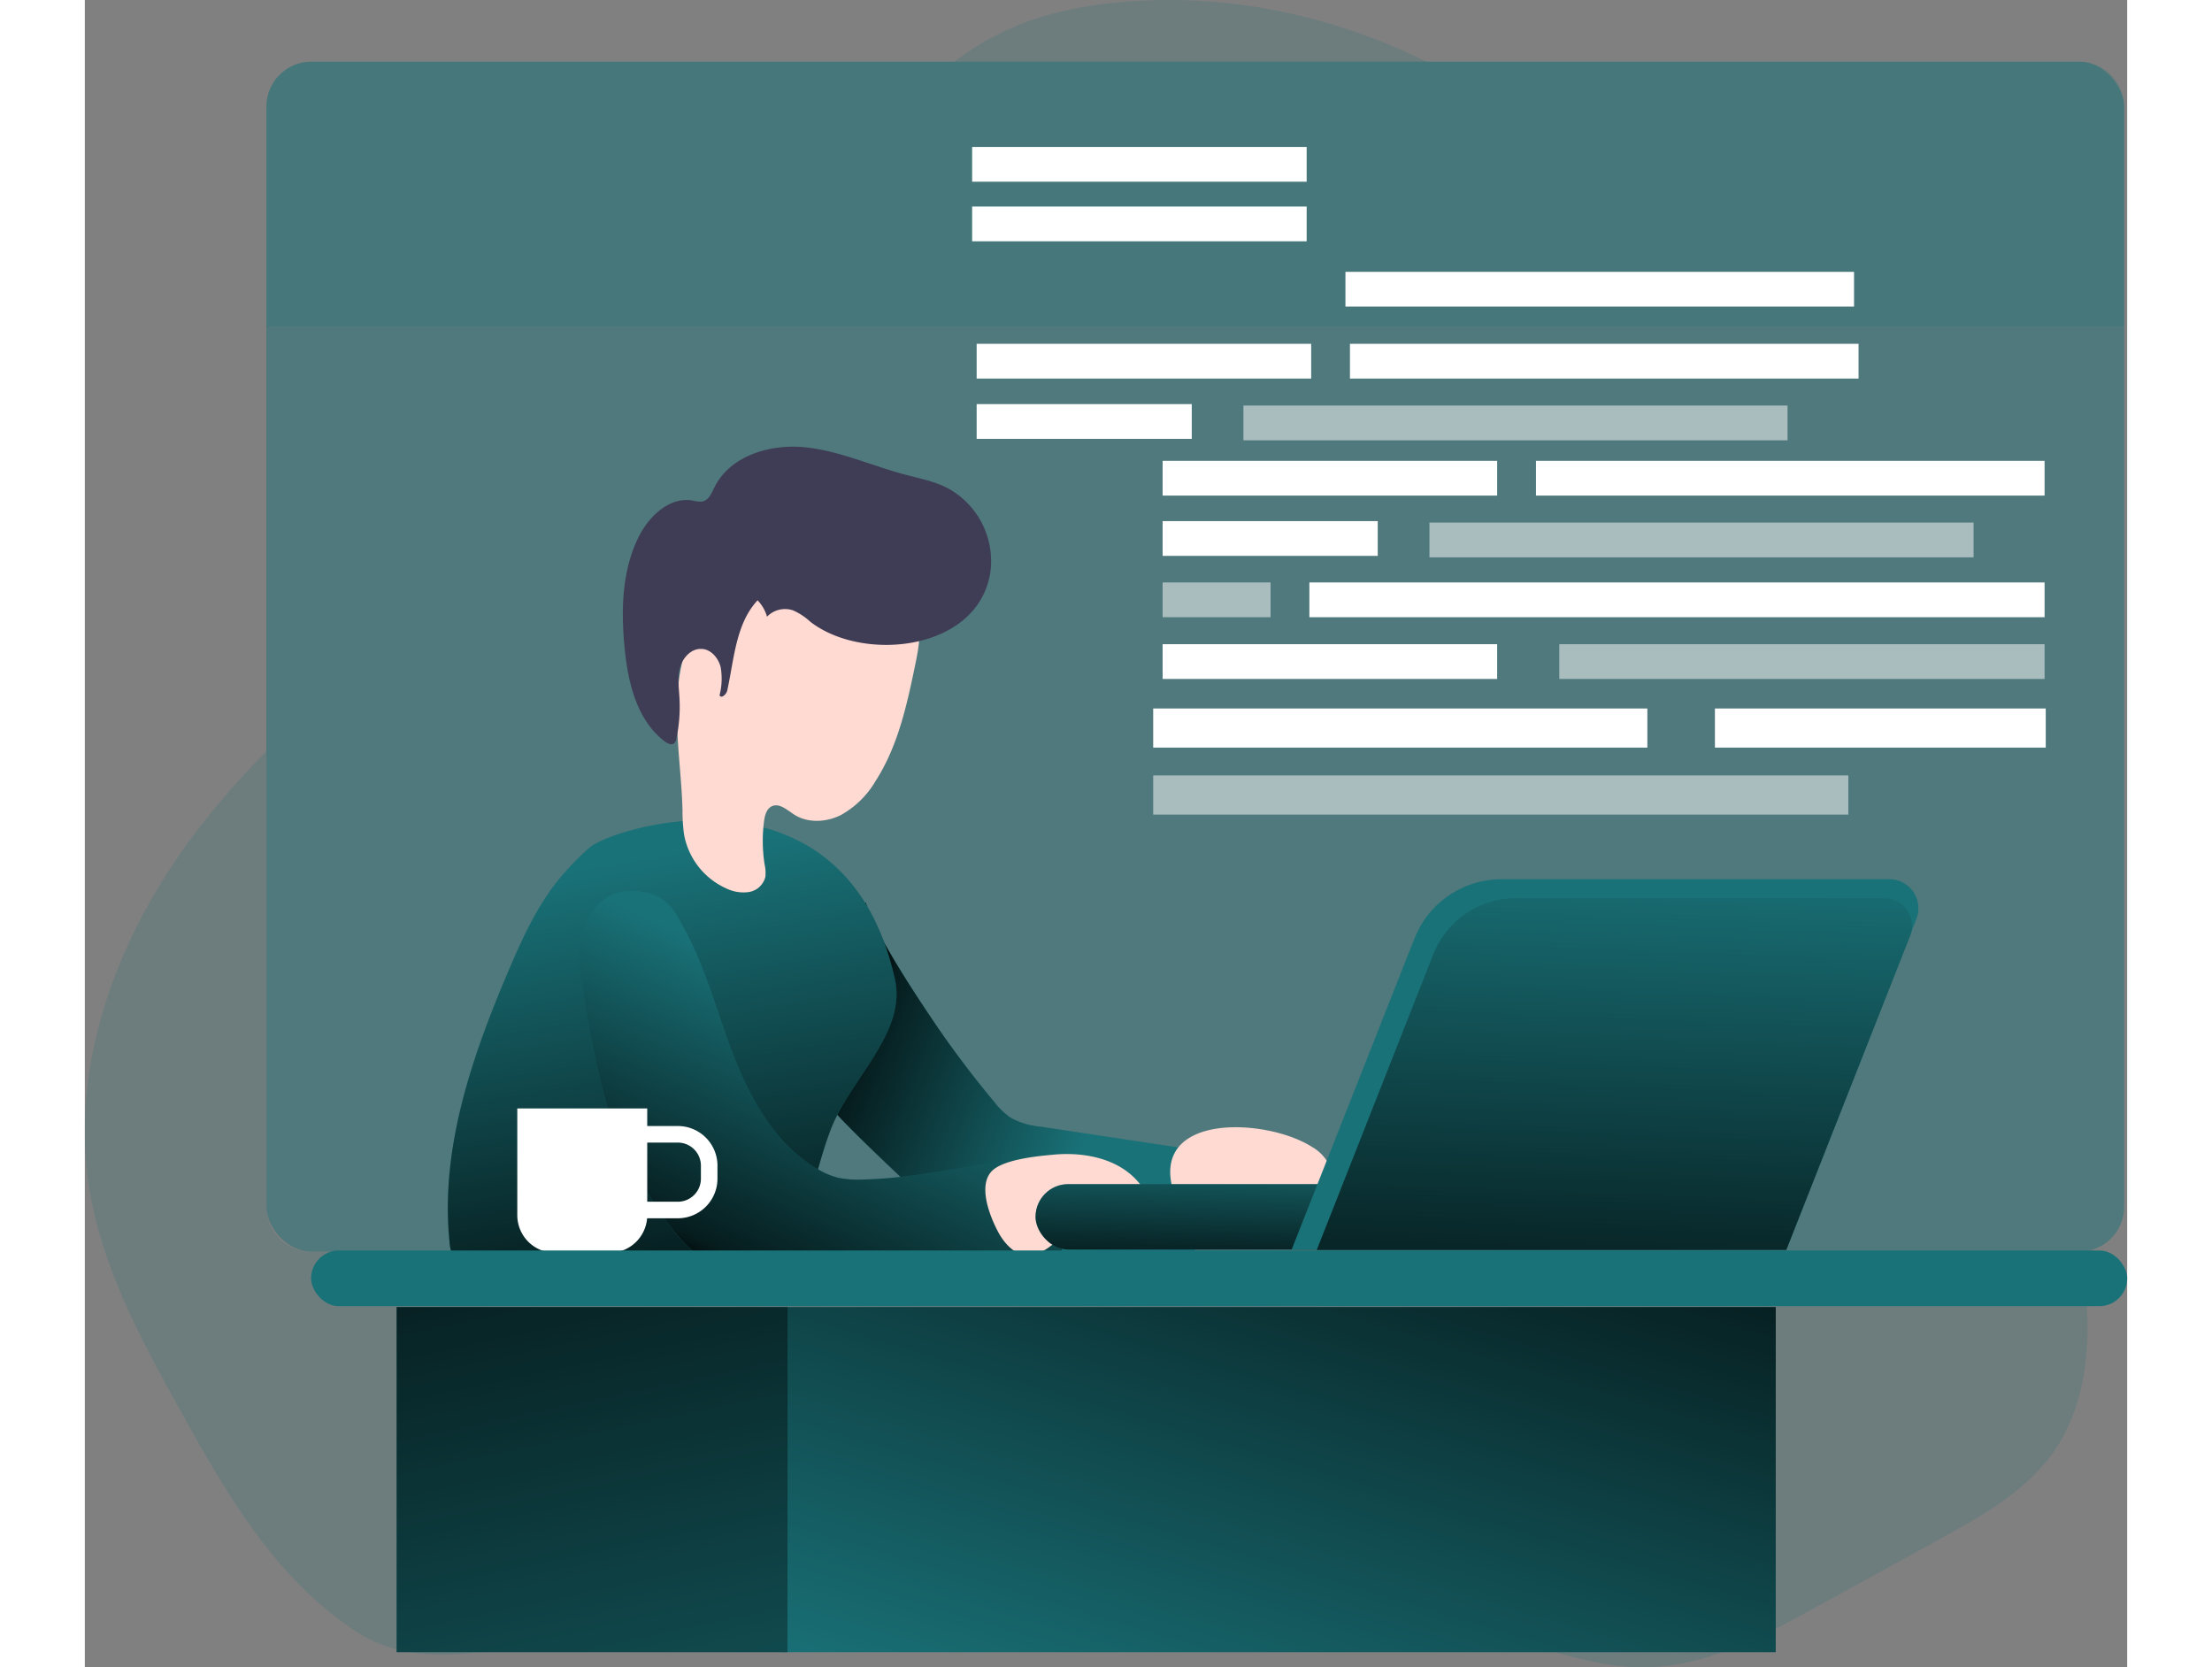 <svg height="306" viewBox="0 0 407.22 332.41" width="406" xmlns="http://www.w3.org/2000/svg" xmlns:xlink="http://www.w3.org/1999/xlink"><rect x="0" y="0" width="407.22" height="332.41" fill="#808080" stroke="none"/><linearGradient id="a" gradientUnits="userSpaceOnUse" x1="154.44" x2="204.69" y1="220.63" y2="239.78"><stop offset=".01"/><stop offset=".12" stop-opacity=".75"/><stop offset="1" stop-opacity="0"/></linearGradient><linearGradient id="b" x1="128.92" x2="113.67" xlink:href="#a" y1="276.06" y2="184.09"/><linearGradient id="c" x1="134.36" x2="159.48" xlink:href="#a" y1="270.94" y2="214.41"/><linearGradient id="d" x1="262.98" x2="219.92" xlink:href="#a" y1="213.1" y2="357.78"/><linearGradient id="e" x1="85.31" x2="127.03" xlink:href="#a" y1="219.96" y2="417.81"/><linearGradient id="f" gradientTransform="matrix(-1 0 0 -1 530.39 510.8)" x1="264.92" x2="265.51" xlink:href="#a" y1="268.06" y2="240.84"/><linearGradient id="g" x1="307.69" x2="311.73" xlink:href="#a" y1="284.87" y2="182.58"/><rect fill="#197278" height="237.25" opacity=".48" rx="8.95" width="370.4" x="36.21" y="12.31"/><path d="m404.17 279.66c-.27 7.77-2.05 15.68-6.4 22.12-5.48 8.11-14.38 13.13-23 17.85l-24.44 13.45c-10.71 5.9-22 11.94-34.21 12.11-8.64.13-17-2.72-25.31-5.11-38.81-11.2-79.69-12.77-119.81-9.94-20.55 1.45-41 4-61.36 7.07-16.29 2.42-35.84 10.47-50.53.94-16-10.4-25.82-27.24-34.86-43.59-7.87-14.19-15.85-28.73-18.45-44.74-4-24.74 5.58-50.15 20.57-70.25a161.15 161.15 0 0 1 14.73-17v90.83a9 9 0 0 0 8.95 9h352.49a70.17 70.17 0 0 1 1.63 17.26z" fill="#197278" opacity=".18" transform="translate(-4.89 -12.78)"/><path d="m272.47 25.1h-94.25a56.62 56.62 0 0 1 11.48-6.76c7.45-3.25 15.57-4.7 23.67-5.28 20.38-1.47 40.82 3.03 59.1 12.04z" fill="#197278" opacity=".18" transform="translate(-4.89 -12.78)"/><path d="m186.23 232.48a14.62 14.62 0 0 0 3.27 3.16 15.28 15.28 0 0 0 6 1.78l31.92 4.81a1.85 1.85 0 0 1 .89.3 1.82 1.82 0 0 1 .47 1.44 56.17 56.17 0 0 1 -2.39 17.66 2.44 2.44 0 0 1 -.65 1.24 2.56 2.56 0 0 1 -1.46.44c-10.74.91-21.53.62-32.3.33a22 22 0 0 1 -5.38-.59c-3-.84-5.45-2.89-7.71-5-4.85-4.51-24.48-22.64-25.67-25.1a67.19 67.19 0 0 1 -3.8-10.92c-1-3.6 6.31-4.05 6.16-7.79a24.17 24.17 0 0 1 .92-7.66 13.08 13.08 0 0 1 3.2-5.92c1.1-1-.6-7.78.92-7.86 1.76 6 9.72 18 13.18 23.14a193.68 193.68 0 0 0 12.43 16.54z" fill="#197278" transform="translate(-4.89 -12.78)"/><path d="m186.23 232.48a14.62 14.62 0 0 0 3.27 3.16 15.28 15.28 0 0 0 6 1.78l31.92 4.81a1.85 1.85 0 0 1 .89.3 1.82 1.82 0 0 1 .47 1.44 56.17 56.17 0 0 1 -2.39 17.66 2.44 2.44 0 0 1 -.65 1.24 2.56 2.56 0 0 1 -1.46.44c-10.74.91-21.53.62-32.3.33a22 22 0 0 1 -5.38-.59c-3-.84-5.45-2.89-7.71-5-4.85-4.51-24.48-22.64-25.67-25.1a67.19 67.19 0 0 1 -3.8-10.92c-1-3.6 6.31-4.05 6.16-7.79a24.17 24.17 0 0 1 .92-7.66 13.08 13.08 0 0 1 3.2-5.92c1.1-1-.6-7.78.92-7.86 1.76 6 9.72 18 13.18 23.14a193.68 193.68 0 0 0 12.43 16.54z" fill="url(#a)" transform="translate(-4.89 -12.78)"/><path d="m105.46 181.82a58.54 58.54 0 0 0 -6 6.2c-4.42 5.43-7.36 11.89-10.1 18.33-7.29 17.14-13.64 35.47-11.75 54a7 7 0 0 0 .88 3.18 6.19 6.19 0 0 0 3.43 2.21c3.51 1.12 7.26 1.17 11 1.2 14.41.13 28.84.26 43.24-.44 2.23-.11 4.59-.28 6.44-1.54a10.44 10.44 0 0 0 3.14-3.93c3.87-7.28 5-15.7 8-23.36 4-10 15-19.09 12.68-29.63-9.92-44.75-56.42-30.35-60.96-26.22z" fill="#197278" transform="translate(-4.89 -12.78)"/><path d="m105.46 181.82a58.54 58.54 0 0 0 -6 6.2c-4.42 5.43-7.36 11.89-10.1 18.33-7.29 17.14-13.64 35.47-11.75 54a7 7 0 0 0 .88 3.18 6.19 6.19 0 0 0 3.43 2.21c3.51 1.12 7.26 1.17 11 1.2 14.41.13 28.84.26 43.24-.44 2.23-.11 4.59-.28 6.44-1.54a10.44 10.44 0 0 0 3.14-3.93c3.87-7.28 5-15.7 8-23.36 4-10 15-19.09 12.68-29.63-9.92-44.75-56.42-30.35-60.96-26.22z" fill="url(#b)" transform="translate(-4.89 -12.78)"/><path d="m170.58 144.75c-1.69 8.21-3.46 16.64-8 23.71a18.36 18.36 0 0 1 -6.93 6.82c-2.93 1.47-6.65 1.67-9.39-.13-1.37-.89-2.87-2.29-4.36-1.63-1.08.49-1.43 1.83-1.58 3a30.2 30.2 0 0 0 .12 8.65 7.31 7.31 0 0 1 .14 2.46 4.06 4.06 0 0 1 -3.25 3 7.75 7.75 0 0 1 -4.53-.71 14.64 14.64 0 0 1 -8.44-10.82 35.06 35.06 0 0 1 -.3-4.8c-.19-7.12-1.32-14.21-1.09-21.32s2-14.51 6.83-19.76a31.12 31.12 0 0 1 9.76-6.76c5.45-2.6 11.53-4.43 17.49-3.48a16.62 16.62 0 0 1 11.57 7.72c3.12 4.79 3.13 8.36 1.96 14.05z" fill="#ffdad2" transform="translate(-4.89 -12.78)"/><path d="m185.47 126.66a16.55 16.55 0 0 0 -8.75-16.66c-2.65-1.32-5.6-1.88-8.46-2.64-6.7-1.8-13.13-4.78-20-5.42s-14.77 1.77-17.83 8c-.56 1.14-1.11 2.52-2.34 2.82a5.13 5.13 0 0 1 -2-.18c-4.59-.81-8.72 3.11-10.79 7.28-3.34 6.75-3.51 14.62-2.78 22.11.67 6.93 2.44 14.42 8 18.64.55.42 1.36.8 1.89.35a1.58 1.58 0 0 0 .43-.93 30.4 30.4 0 0 0 .62-8c-.11-2-.43-4.12.09-6.09s2.19-3.84 4.23-3.78c1.89 0 3.41 1.76 3.88 3.6a13.28 13.28 0 0 1 -.21 5.64c.3.75 1.35-.15 1.53-.93 1.38-6.28 1.69-13.31 6.05-18a7.73 7.73 0 0 1 1.88 3.27 5 5 0 0 1 5.15-1.28 12.24 12.24 0 0 1 3.44 2.25c10.62 8.29 33.74 5.83 35.97-10.05z" fill="#3f3d56" transform="translate(-4.89 -12.78)"/><path d="m108.52 192.06c-3.36 2.44-5 6.73-5.1 10.87s4.28 30.41 8.41 37.87c3.2 5.8 9.87 20.94 20 25.12 3 1.24 47.35.72 67.93-1.51-.13-4.87-.37-9.74-.69-14.61a2.77 2.77 0 0 0 -.55-1.79c-.52-.54-1.26-4.07-2-4.07-12 .05-24.1 3.72-36.1 4a21.12 21.12 0 0 1 -5.21-.31 15 15 0 0 1 -4-1.64c-9.26-5.24-14.38-15.53-18-25.54-2.77-7.72-5-15.71-9-22.92-1.42-2.57-2.69-5.07-5.49-6.2-3.29-1.33-7.15-1.48-10.2.73z" fill="#197278" transform="translate(-4.89 -12.78)"/><path d="m108.52 192.06c-3.36 2.44-5 6.73-5.1 10.87s4.28 30.41 8.41 37.87c3.2 5.8 9.87 20.94 20 25.12 3 1.24 47.35.72 67.93-1.51-.13-4.87-.37-9.74-.69-14.61a2.77 2.77 0 0 0 -.55-1.79c-.52-.54-1.26-4.07-2-4.07-12 .05-24.1 3.72-36.1 4a21.12 21.12 0 0 1 -5.21-.31 15 15 0 0 1 -4-1.64c-9.26-5.24-14.38-15.53-18-25.54-2.77-7.72-5-15.71-9-22.92-1.42-2.57-2.69-5.07-5.49-6.2-3.29-1.33-7.15-1.48-10.2.73z" fill="url(#c)" transform="translate(-4.89 -12.78)"/><path d="m198 243c6.23-.59 13.15.8 17.1 5.65a3 3 0 0 1 .78 1.6 2.68 2.68 0 0 1 -.48 1.51c-2.33 3.87-7.39 4.79-11.64 6.32a30.22 30.22 0 0 0 -6.29 3.12 10 10 0 0 1 -3.76 1.86c-3 .45-5.49-2.23-6.85-4.91-1.56-3-4-9.16-1-12 2.45-2.25 9.06-2.87 12.14-3.15z" fill="#ffdad2" transform="translate(-4.89 -12.78)"/><path d="m249.59 241.46a8.53 8.53 0 0 1 2.79 2.55 3.67 3.67 0 0 1 .26 3.63 5.05 5.05 0 0 1 -1.87 1.68c-5.53 3.29-12.31 3.88-17.91 7a9.73 9.73 0 0 1 -3.86 1.68 5.33 5.33 0 0 1 -4.28-2 13.6 13.6 0 0 1 -2.31-4.27c-6.55-17.2 17.76-16.27 27.18-10.27z" fill="#ffdad2" transform="translate(-4.89 -12.78)"/><path d="m86.23 221h25.91a0 0 0 0 1 0 0v21.28a7.5 7.5 0 0 1 -7.5 7.5h-10.91a7.5 7.5 0 0 1 -7.5-7.5v-21.28a0 0 0 0 1 0 0z" fill="#fff"/><path d="m110.39 226.16h7.85a6.25 6.25 0 0 1 6.25 6.25v2.59a6.25 6.25 0 0 1 -6.25 6.25h-7.85a0 0 0 0 1 0 0v-15.09a0 0 0 0 1 0 0z" fill="none" stroke="#fff" stroke-miterlimit="10" stroke-width="3.3"/><rect fill="#197278" height="11.11" rx="5.56" width="362.1" x="45.12" y="249.32"/><path d="m138.75 260.6h198.39v68.81h-198.39z" fill="#197278"/><path d="m62.17 260.6h77.93v68.81h-77.93z" fill="#197278"/><path d="m140.06 260.6h197.09v68.81h-197.09z" fill="url(#d)"/><path d="m62.17 260.6h77.93v68.81h-77.93z" fill="url(#e)"/><path d="m411.49 34.05v43.8h-370.39v-43.8a9 9 0 0 1 8.95-9h352.49a9 9 0 0 1 8.95 9z" fill="#197278" opacity=".18" transform="translate(-4.89 -12.78)"/><rect fill="#197278" height="13.04" rx="6.52" transform="matrix(-1 0 0 -1 525.5 498.01)" width="141.48" x="194.46" y="248.88"/><rect fill="url(#f)" height="13.04" rx="6.52" transform="matrix(-1 0 0 -1 525.5 498.01)" width="141.48" x="194.46" y="248.88"/><path d="m245.51 261.93h98.57l26-65.93a5.8 5.8 0 0 0 -5.39-7.92h-77.35a18.68 18.68 0 0 0 -17.34 11.82z" fill="#197278" transform="translate(-4.89 -12.78)"/><path d="m250.52 262h93.62l24.69-62.63a5.5 5.5 0 0 0 -5.12-7.52h-73.46a17.73 17.73 0 0 0 -16.5 11.22z" fill="#197278" transform="translate(-4.89 -12.78)"/><path d="m250.52 262h93.62l24.69-62.63a5.5 5.5 0 0 0 -5.12-7.52h-73.46a17.73 17.73 0 0 0 -16.5 11.22z" fill="url(#g)" transform="translate(-4.89 -12.78)"/><g fill="#fff"><path d="m213.02 154.61h138.6v7.8h-138.6z" opacity=".51"/><path d="m213.02 141.26h98.53v7.8h-98.53z"/><path d="m325.02 141.26h65.96v7.8h-65.96z"/><path d="m289.34 91.88h101.41v6.93h-101.41z"/><path d="m268.1 104.19h108.49v6.93h-108.49z" opacity=".51"/><path d="m214.9 91.88h66.7v6.93h-66.7z"/><path d="m244.16 116.13h146.59v6.93h-146.59z"/><path d="m214.9 116.13h21.52v6.93h-21.52z" opacity=".51"/><path d="m293.99 128.44h96.76v6.93h-96.76z" opacity=".51"/><path d="m214.9 128.44h66.7v6.93h-66.7z"/><path d="m214.9 103.9h42.89v6.93h-42.89z"/><path d="m252.25 68.55h101.41v6.93h-101.41z"/><path d="m231.01 80.86h108.49v6.93h-108.49z" opacity=".51"/><path d="m177.82 68.55h66.7v6.93h-66.7z"/><path d="m251.35 54.2h101.41v6.93h-101.41z"/><path d="m176.92 41.18h66.7v6.93h-66.7z"/><path d="m176.92 29.3h66.7v6.93h-66.7z"/><path d="m177.82 80.57h42.89v6.93h-42.89z"/></g></svg>